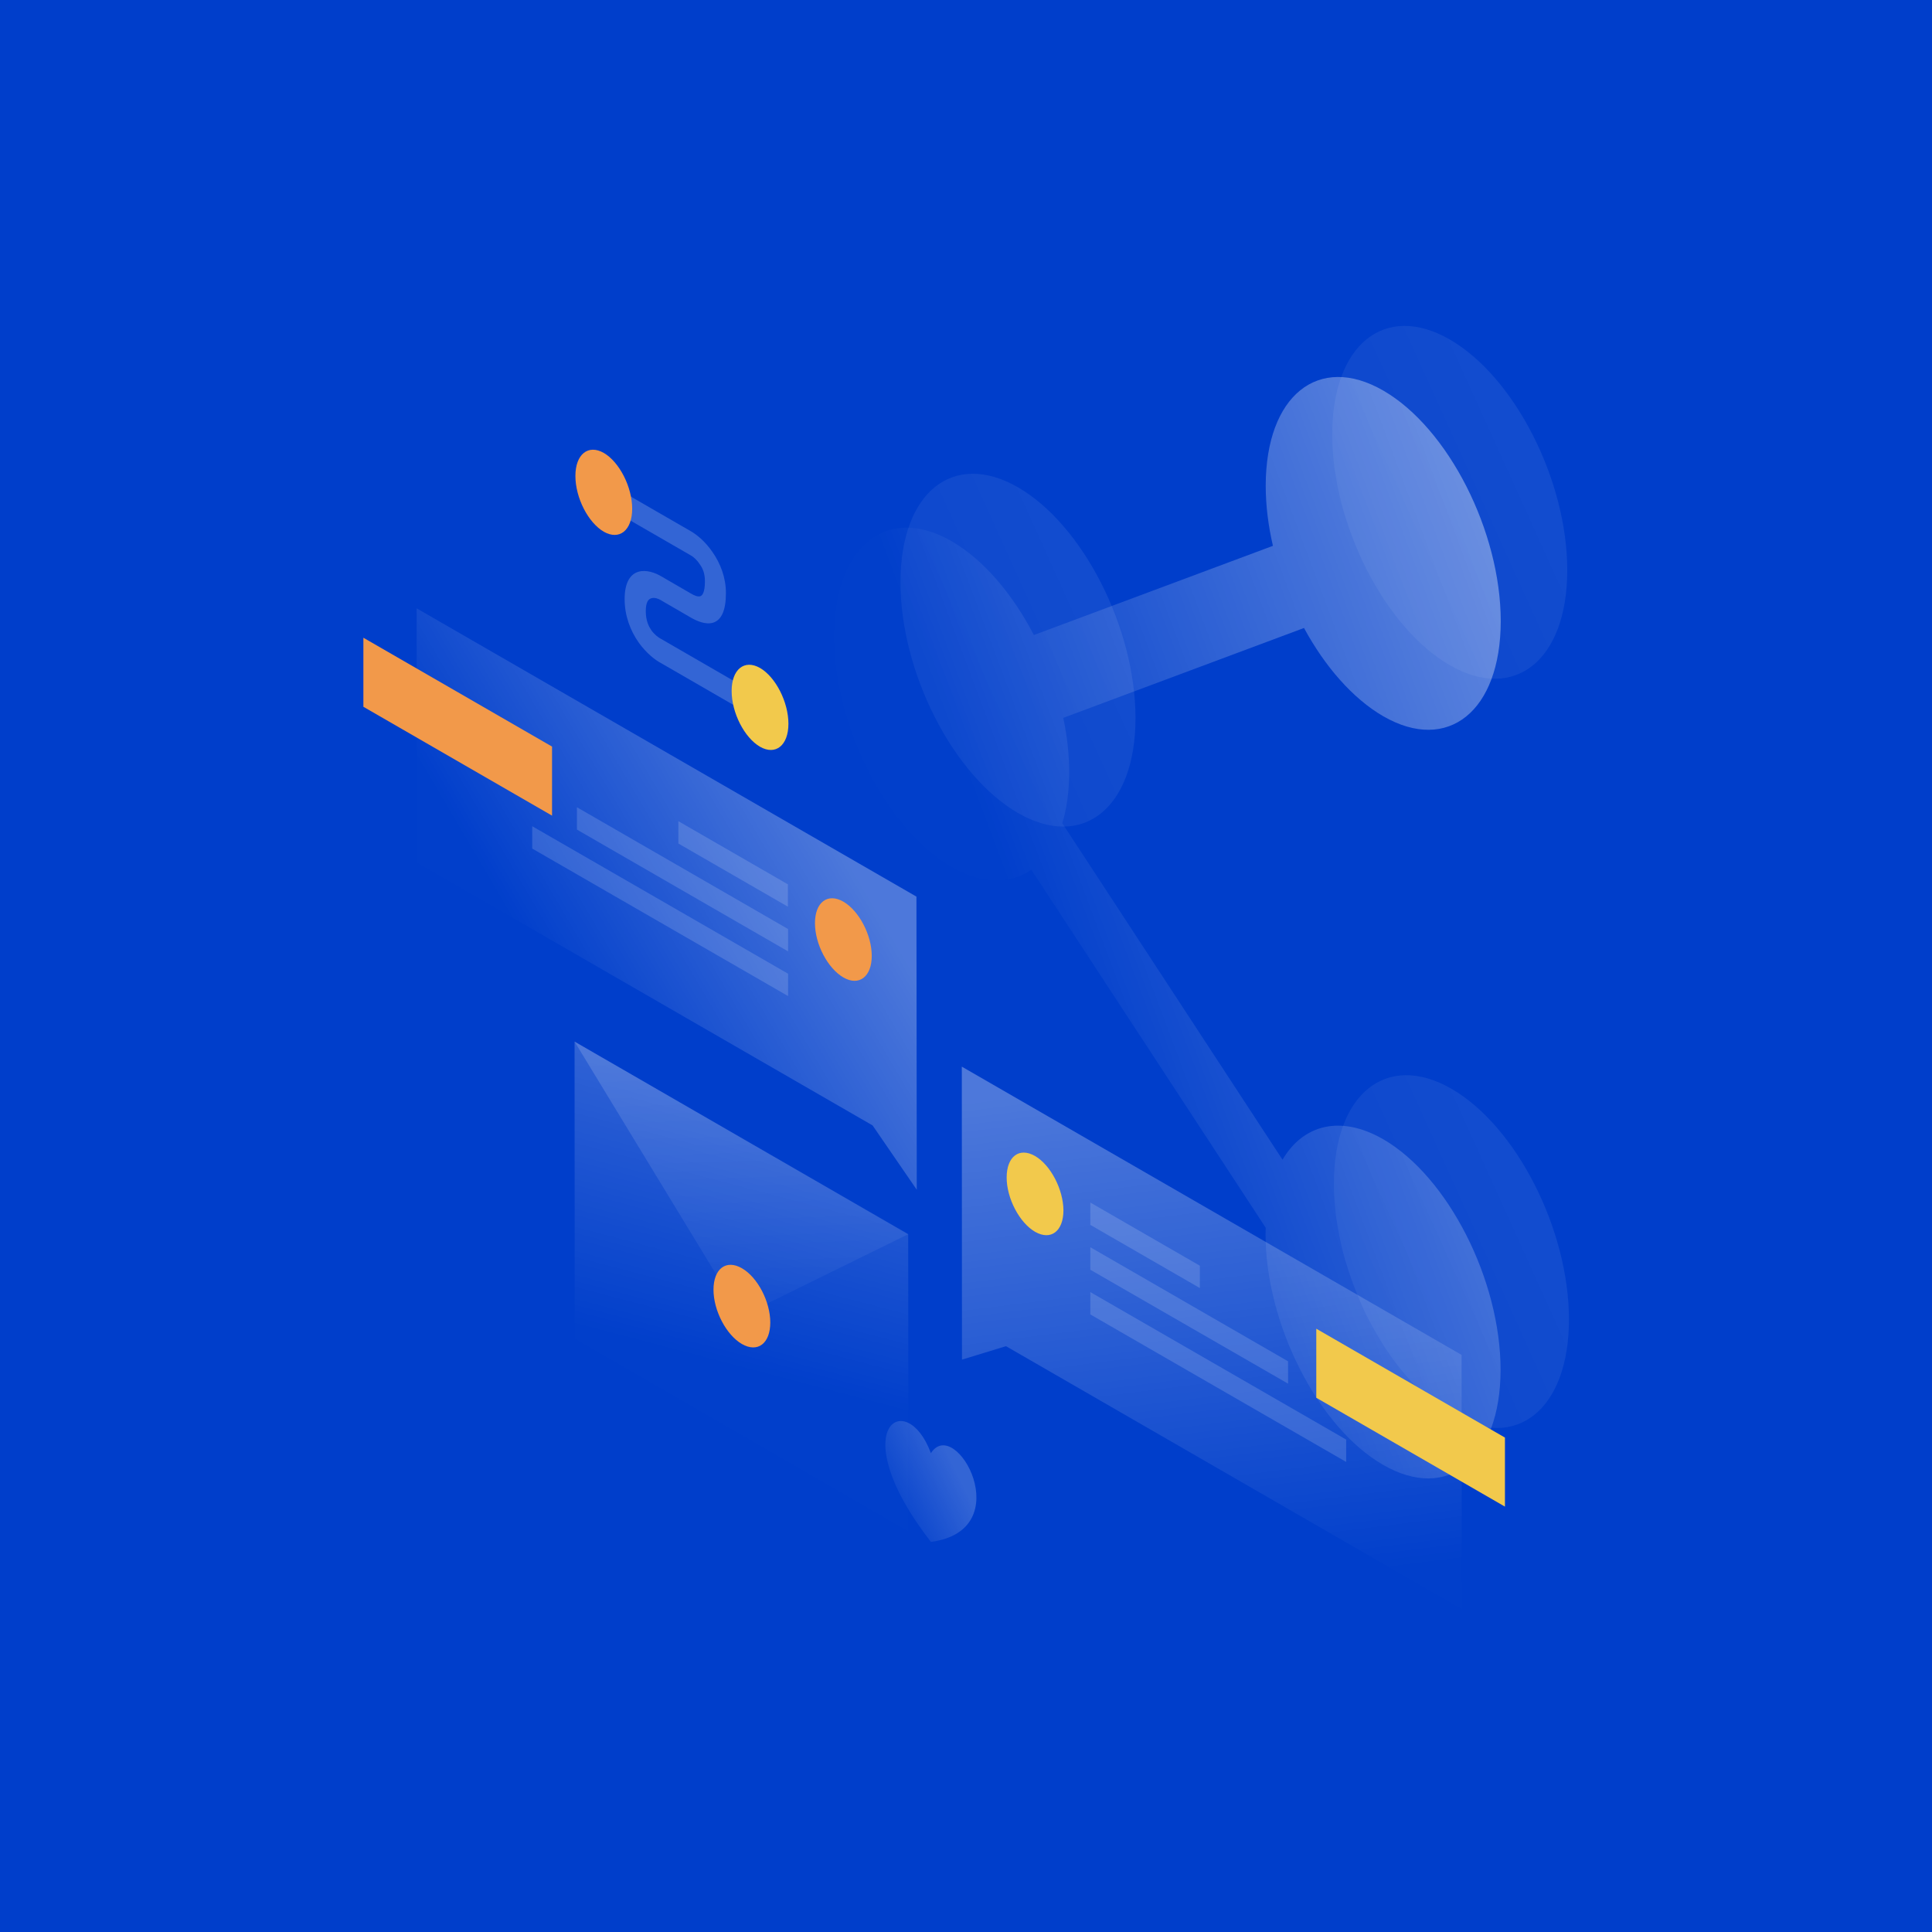 <svg width="1150" height="1150" viewBox="0 0 1150 1150" fill="none" xmlns="http://www.w3.org/2000/svg">
<rect width="1150" height="1150" fill="white"/>
<rect width="1150" height="1150" fill="#003ECB"/>
<path opacity="0.4" d="M823.3 426.3C861.9 448.6 893.2 423.3 893.3 369.8C893.3 316.3 862 254.8 823.4 232.5C784.8 210.2 753.5 235.5 753.4 289C753.4 300.8 754.9 312.9 757.7 324.9L615.4 378C602.8 353.7 585.5 333.2 566.5 322.2C527.9 299.9 496.6 325.2 496.5 378.7C496.5 432.2 527.8 493.7 566.4 516C584.7 526.6 601.4 526.4 613.9 517.7L753.4 730.8C753.4 732.1 753.3 733.3 753.3 734.6C753.3 788.1 784.6 849.6 823.2 871.9C861.8 894.2 893.1 868.9 893.2 815.4C893.2 761.9 861.9 700.4 823.3 678.1C797.9 663.5 775.7 669.4 763.4 690.3L632.3 490C635 481.3 636.4 471.1 636.4 459.5C636.4 448.9 635.2 438.1 632.9 427.3L776.2 373.8C788.6 396.7 805.2 415.8 823.3 426.3Z" fill="url(#paint0_linear)"/>
<path opacity="0.07" d="M932.9 339.4C932.9 392.9 901.6 418.2 862.9 395.9C824.3 373.6 793 312.2 793 258.6C793 205.1 824.3 179.8 863 202.1C901.6 224.4 932.9 285.9 932.9 339.4Z" fill="url(#paint1_linear)"/>
<path opacity="0.07" d="M675.9 427.4C675.9 480.9 644.6 506.2 605.9 483.9C567.3 461.6 536 400.1 536 346.6C536 293.1 567.3 267.8 606 290.1C644.6 312.4 675.9 373.9 675.9 427.4Z" fill="url(#paint2_linear)"/>
<path opacity="0.07" d="M933.9 785.4C933.9 838.9 902.6 864.2 863.9 841.9C825.3 819.6 794 758.1 794 704.6C794 651.1 825.3 625.8 864 648.1C902.6 670.4 933.9 731.9 933.9 785.4Z" fill="url(#paint3_linear)"/>
<path opacity="0.2" d="M342 620L540.6 734.7L540.7 911.5L342.1 796.8L342 620Z" fill="url(#paint4_linear)"/>
<path opacity="0.15" d="M342 620L441.4 783.4L540.7 734.6L342 620Z" fill="url(#paint5_linear)"/>
<path fill-rule="evenodd" clip-rule="evenodd" d="M458.5 787.2C458.5 799.7 451 805.4 441.6 800C432.3 794.6 424.7 780.1 424.7 767.7C424.7 755.2 432.2 749.5 441.6 754.9C451 760.3 458.5 774.8 458.5 787.2Z" fill="#F2994A"/>
<path opacity="0.3" d="M545.5 533.7L248 362.1L248.1 513.4L519.4 669.9L545.7 708.2L545.5 533.7Z" fill="url(#paint6_linear)"/>
<path fill-rule="evenodd" clip-rule="evenodd" d="M216.3 420.7V379.6L328.6 444.4V485.5L216.3 420.7Z" fill="#F2994A"/>
<path opacity="0.15" d="M469 526.4L403.8 488.8V502.1L469 539.7V526.4Z" fill="white"/>
<path opacity="0.15" d="M469.1 553L343.4 480.5V493.8L469.1 566.3V553Z" fill="white"/>
<path opacity="0.15" d="M469.1 579.6L316.8 491.8V505.1L469.1 592.9V579.6Z" fill="white"/>
<path fill-rule="evenodd" clip-rule="evenodd" d="M485.1 549.5C485.1 562 492.7 576.4 502 581.8C511.3 587.2 518.9 581.4 518.9 569C518.9 556.5 511.3 542.1 502 536.7C492.6 531.3 485.1 537.1 485.1 549.5Z" fill="#F2994A"/>
<path opacity="0.3" d="M572.5 634.9L870 806.5L870.1 957.8L598.8 801.3L572.6 809.3L572.5 634.9Z" fill="url(#paint7_linear)"/>
<path fill-rule="evenodd" clip-rule="evenodd" d="M783.5 832V790.9L895.8 855.7V896.8L783.5 832Z" fill="#F2C94C"/>
<path opacity="0.15" d="M649 715.8L714.2 753.4V766.7L649 729.1V715.8Z" fill="white"/>
<path opacity="0.15" d="M649 742.4L766.7 810.3V823.6L649 755.8V742.4Z" fill="white"/>
<path opacity="0.15" d="M649 769.1L801.3 856.9V870.2L649 782.4V769.1Z" fill="white"/>
<path fill-rule="evenodd" clip-rule="evenodd" d="M633 720.4C633 732.9 625.5 738.6 616.1 733.2C606.8 727.8 599.2 713.3 599.2 700.9C599.2 688.4 606.7 682.7 616.1 688.1C625.4 693.5 632.9 708 633 720.4Z" fill="#F2C94C"/>
<path opacity="0.2" d="M411.2 330.6L368.4 305.9V291.5L411.2 316.2C414.7 318.2 419.8 322.3 424.1 328.6C428.8 335.3 432.1 343.8 432.1 353C432.1 363.2 429.5 369 424.6 370.6C420 372.1 414.5 369.5 411.2 367.6L393.6 357.4L393.5 357.3C392 356.4 389.6 355.5 387.7 356.1C386.1 356.6 384.4 358.1 384.4 363.8C384.4 369.5 386.2 372.9 387.6 375C389.4 377.6 391.8 379.4 393.3 380.2L393.5 380.3L447.3 411.4V425.8L393.8 394.9C390.1 393 384.8 388.9 380.2 382.5C375.2 375.4 371.8 366.5 371.8 356.6C371.8 346.7 375.2 341.7 380.1 340.3C384.7 339 390 340.9 393.7 343.1L411.1 353.2C413.6 354.7 415.5 355.3 416.8 354.9C417.8 354.6 419.6 353.2 419.6 345.9C419.6 341.1 418.1 338 416.6 336C414.9 333.3 412.7 331.4 411.2 330.6Z" fill="white"/>
<path fill-rule="evenodd" clip-rule="evenodd" d="M376.3 302.8C376.3 315.7 368.7 321.8 359.4 316.5C350.1 311.1 342.5 296.3 342.5 283.3C342.5 270.4 350.1 264.3 359.4 269.6C368.7 275 376.3 289.9 376.3 302.8Z" fill="#F2994A"/>
<path fill-rule="evenodd" clip-rule="evenodd" d="M469.3 430.8C469.3 443.7 461.7 449.8 452.4 444.5C443.1 439.1 435.5 424.3 435.5 411.3C435.5 398.4 443.1 392.3 452.4 397.6C461.7 403 469.3 417.9 469.3 430.8Z" fill="#F2C94C"/>
<path opacity="0.2" d="M554.1 917.8C501.2 849.7 539.5 825.2 554.1 865C568.7 842 607 910.8 554.1 917.8Z" fill="url(#paint8_linear)"/>
<defs>
<linearGradient id="paint0_linear" x1="839.652" y1="127.931" x2="498.291" y2="255.503" gradientUnits="userSpaceOnUse">
<stop stop-color="white"/>
<stop offset="1" stop-color="white" stop-opacity="0.01"/>
</linearGradient>
<linearGradient id="paint1_linear" x1="802.251" y1="51.885" x2="460.547" y2="206.587" gradientUnits="userSpaceOnUse">
<stop stop-color="white"/>
<stop offset="1" stop-color="white" stop-opacity="0.01"/>
</linearGradient>
<linearGradient id="paint2_linear" x1="545.25" y1="139.885" x2="203.547" y2="294.587" gradientUnits="userSpaceOnUse">
<stop stop-color="white"/>
<stop offset="1" stop-color="white" stop-opacity="0.01"/>
</linearGradient>
<linearGradient id="paint3_linear" x1="803.251" y1="497.885" x2="461.547" y2="652.587" gradientUnits="userSpaceOnUse">
<stop stop-color="white"/>
<stop offset="1" stop-color="white" stop-opacity="0.01"/>
</linearGradient>
<linearGradient id="paint4_linear" x1="397.1" y1="625.031" x2="352.715" y2="793.673" gradientUnits="userSpaceOnUse">
<stop stop-color="white"/>
<stop offset="1" stop-color="white" stop-opacity="0.01"/>
</linearGradient>
<linearGradient id="paint5_linear" x1="325.073" y1="631.421" x2="330.83" y2="819.06" gradientUnits="userSpaceOnUse">
<stop stop-color="white"/>
<stop offset="1" stop-color="white" stop-opacity="0.01"/>
</linearGradient>
<linearGradient id="paint6_linear" x1="427.537" y1="382.618" x2="263.608" y2="478.91" gradientUnits="userSpaceOnUse">
<stop stop-color="white"/>
<stop offset="1" stop-color="white" stop-opacity="0.01"/>
</linearGradient>
<linearGradient id="paint7_linear" x1="562.667" y1="658.853" x2="600.984" y2="963.749" gradientUnits="userSpaceOnUse">
<stop stop-color="white"/>
<stop offset="1" stop-color="white" stop-opacity="0.01"/>
</linearGradient>
<linearGradient id="paint8_linear" x1="552.563" y1="841.627" x2="507.642" y2="863.66" gradientUnits="userSpaceOnUse">
<stop stop-color="white"/>
<stop offset="1" stop-color="white" stop-opacity="0.01"/>
</linearGradient>
</defs>
</svg>
